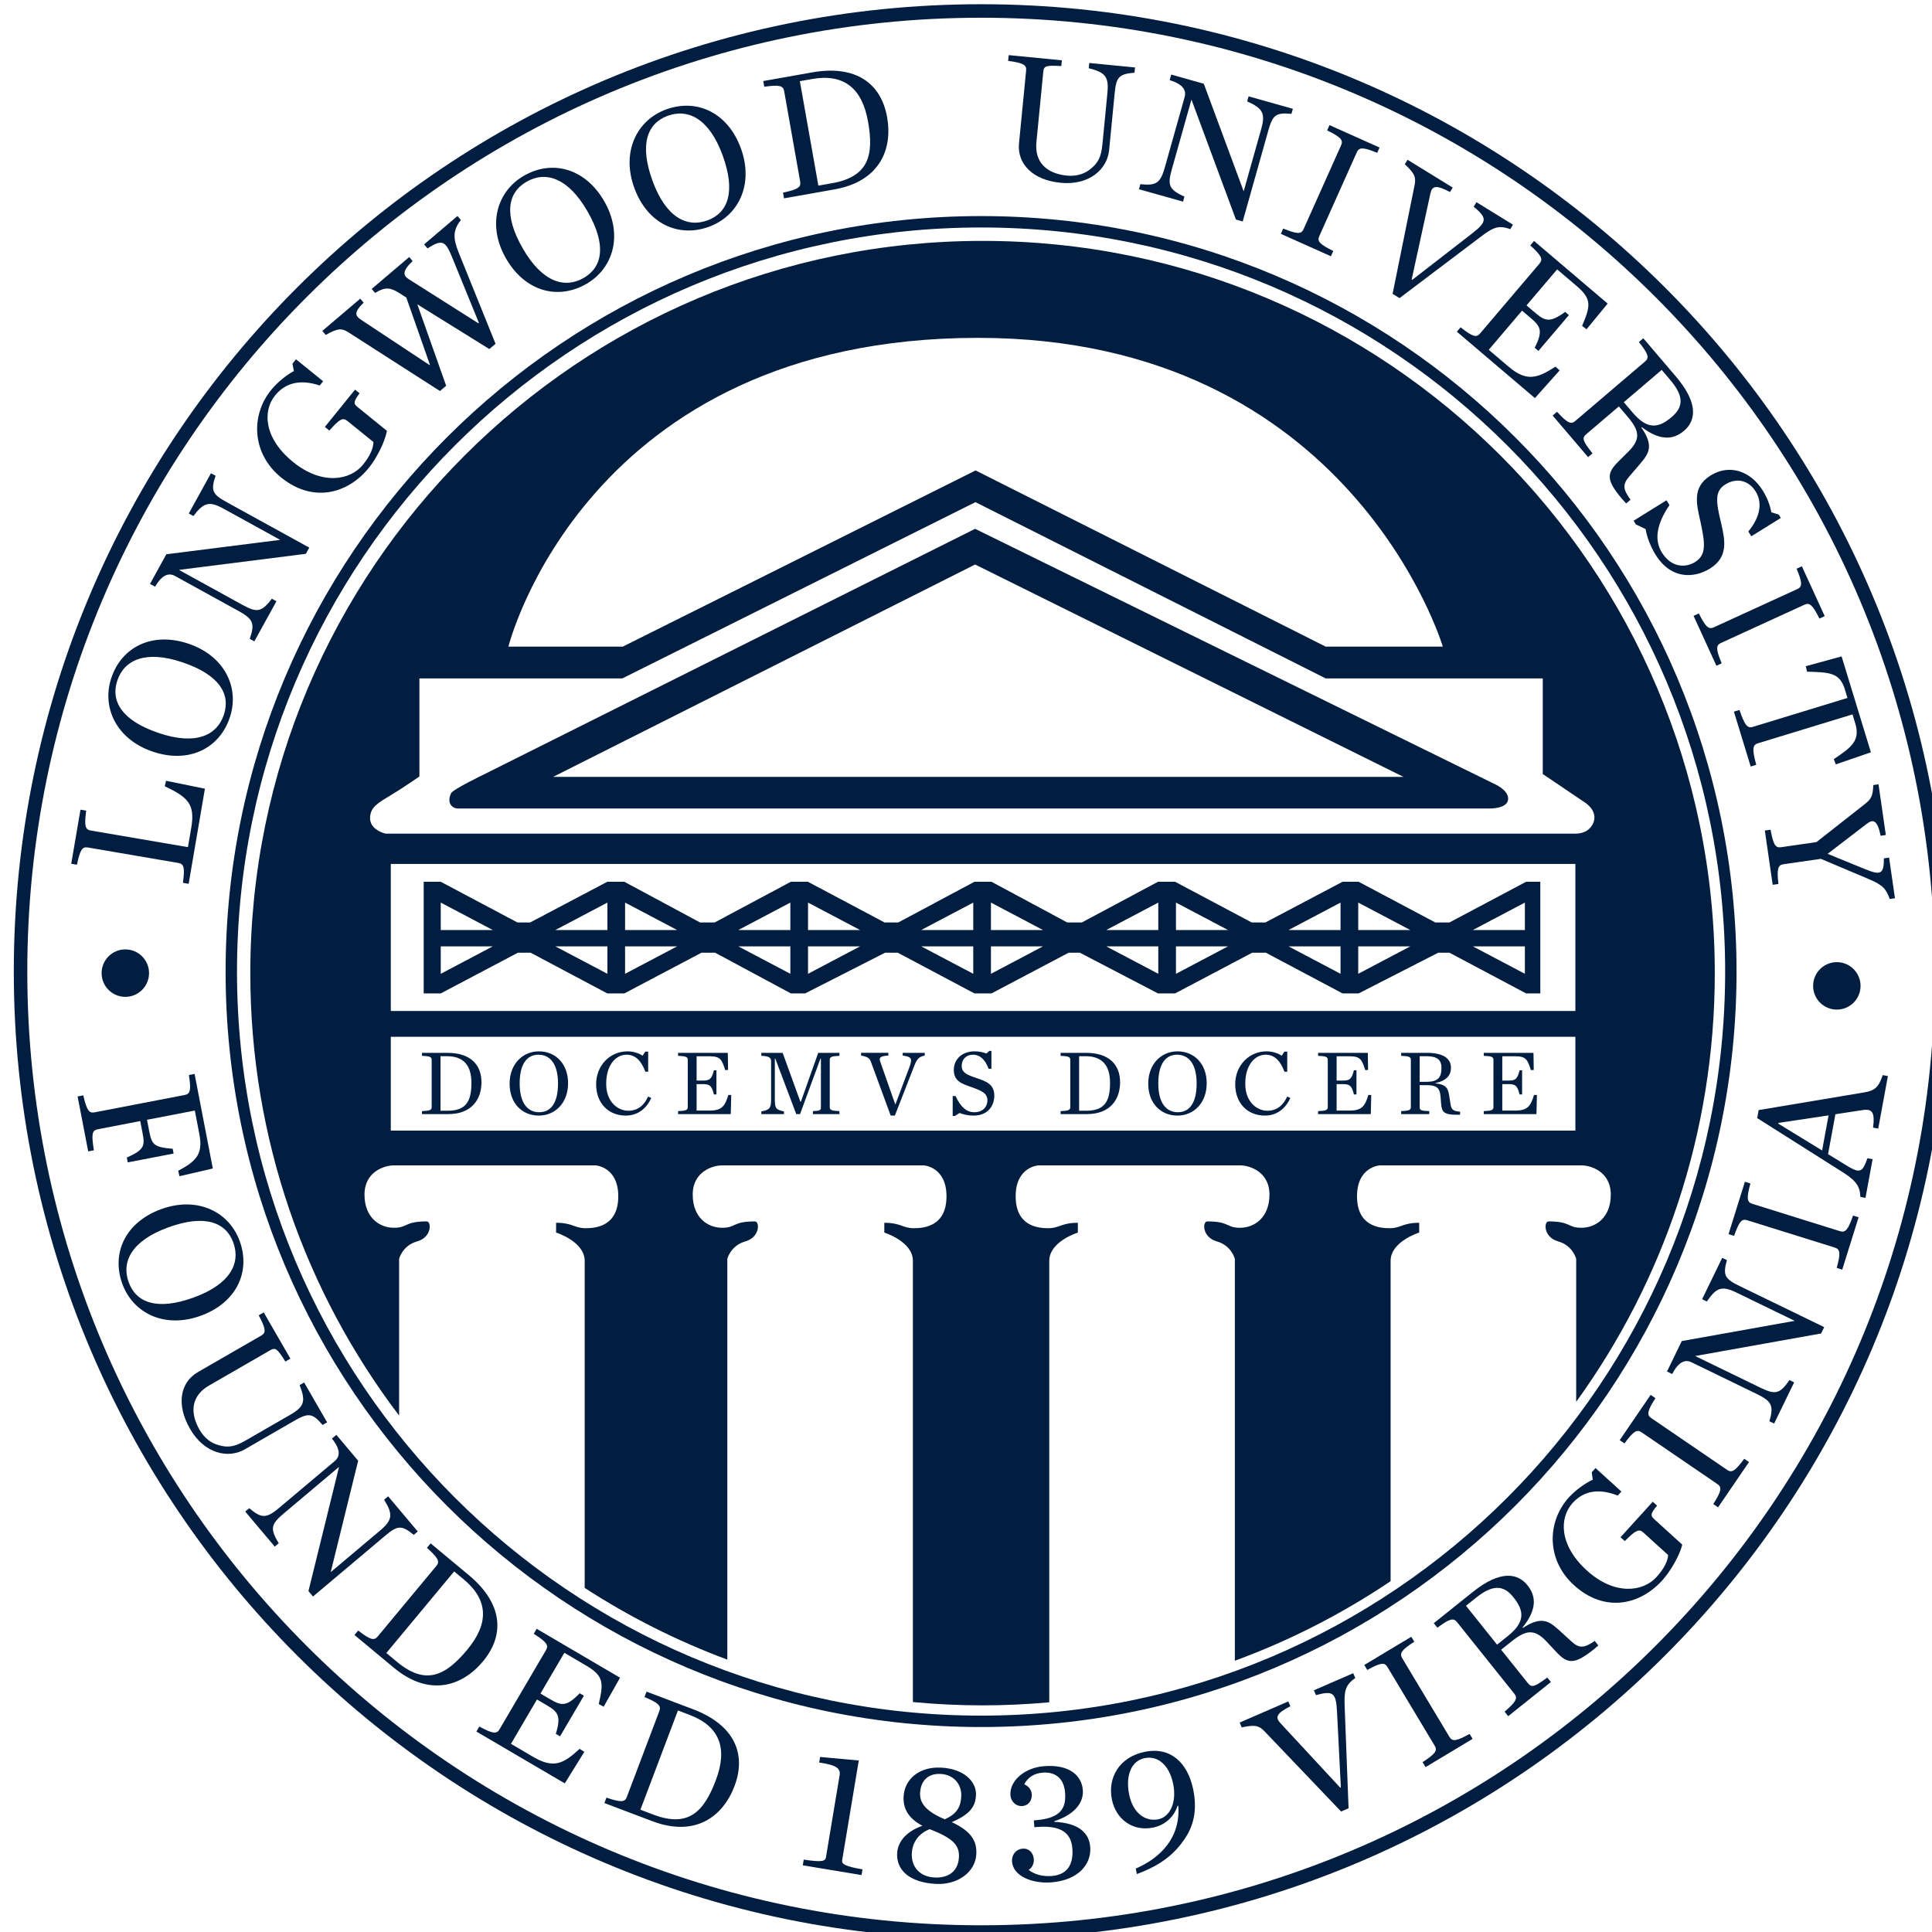 <?xml version="1.0" ?>
<svg xmlns="http://www.w3.org/2000/svg" xmlns:svg="http://www.w3.org/2000/svg" viewBox="0 0 67.321 67.321">
	<defs id="defs1">
		<clipPath clipPathUnits="userSpaceOnUse" id="clipPath23">
			<path d="M 0,0 H 1280 V 800 H 0 Z" transform="translate(-945.252,-535)" id="path23"/>
		</clipPath>
		<clipPath clipPathUnits="userSpaceOnUse" id="clipPath25">
			<path d="M 0,0 H 1280 V 800 H 0 Z" transform="translate(-945.252,-514.107)" id="path25"/>
		</clipPath>
		<clipPath clipPathUnits="userSpaceOnUse" id="clipPath27">
			<path d="M 0,0 H 1280 V 800 H 0 Z" transform="translate(-995.887,-458.101)" id="path27"/>
		</clipPath>
		<clipPath clipPathUnits="userSpaceOnUse" id="clipPath29">
			<path d="M 0,0 H 1280 V 800 H 0 Z" transform="translate(-856.714,-427.395)" id="path29"/>
		</clipPath>
		<clipPath clipPathUnits="userSpaceOnUse" id="clipPath31">
			<path d="M 0,0 H 1280 V 800 H 0 Z" transform="translate(-864.401,-416.175)" id="path31"/>
		</clipPath>
		<clipPath clipPathUnits="userSpaceOnUse" id="clipPath33">
			<path d="M 0,0 H 1280 V 800 H 0 Z" transform="translate(-868.027,-400.109)" id="path33"/>
		</clipPath>
		<clipPath clipPathUnits="userSpaceOnUse" id="clipPath35">
			<path d="M 0,0 H 1280 V 800 H 0 Z" transform="translate(-881.929,-390.726)" id="path35"/>
		</clipPath>
		<clipPath clipPathUnits="userSpaceOnUse" id="clipPath37">
			<path d="M 0,0 H 1280 V 800 H 0 Z" transform="translate(-883.821,-374.617)" id="path37"/>
		</clipPath>
		<clipPath clipPathUnits="userSpaceOnUse" id="clipPath39">
			<path d="M 0,0 H 1280 V 800 H 0 Z" transform="translate(-895.77,-365.147)" id="path39"/>
		</clipPath>
		<clipPath clipPathUnits="userSpaceOnUse" id="clipPath41">
			<path d="M 0,0 H 1280 V 800 H 0 Z" transform="translate(-908.307,-358.136)" id="path41"/>
		</clipPath>
		<clipPath clipPathUnits="userSpaceOnUse" id="clipPath43">
			<path d="M 0,0 H 1280 V 800 H 0 Z" transform="translate(-927.762,-352.027)" id="path43"/>
		</clipPath>
		<clipPath clipPathUnits="userSpaceOnUse" id="clipPath45">
			<path d="M 0,0 H 1280 V 800 H 0 Z" transform="translate(-939.469,-355.361)" id="path45"/>
		</clipPath>
		<clipPath clipPathUnits="userSpaceOnUse" id="clipPath47">
			<path d="M 0,0 H 1280 V 800 H 0 Z" transform="translate(-948.304,-351.822)" id="path47"/>
		</clipPath>
		<clipPath clipPathUnits="userSpaceOnUse" id="clipPath49">
			<path d="M 0,0 H 1280 V 800 H 0 Z" transform="translate(-960.502,-351.143)" id="path49"/>
		</clipPath>
		<clipPath clipPathUnits="userSpaceOnUse" id="clipPath51">
			<path d="M 0,0 H 1280 V 800 H 0 Z" transform="translate(-973.216,-364.664)" id="path51"/>
		</clipPath>
		<clipPath clipPathUnits="userSpaceOnUse" id="clipPath53">
			<path d="M 0,0 H 1280 V 800 H 0 Z" transform="translate(-988.793,-361.636)" id="path53"/>
		</clipPath>
		<clipPath clipPathUnits="userSpaceOnUse" id="clipPath55">
			<path d="M 0,0 H 1280 V 800 H 0 Z" transform="translate(-999.173,-369.433)" id="path55"/>
		</clipPath>
		<clipPath clipPathUnits="userSpaceOnUse" id="clipPath57">
			<path d="M 0,0 H 1280 V 800 H 0 Z" transform="translate(-1003.725,-379.085)" id="path57"/>
		</clipPath>
		<clipPath clipPathUnits="userSpaceOnUse" id="clipPath59">
			<path d="M 0,0 H 1280 V 800 H 0 Z" transform="translate(-1017.461,-387.088)" id="path59"/>
		</clipPath>
		<clipPath clipPathUnits="userSpaceOnUse" id="clipPath61">
			<path d="M 0,0 H 1280 V 800 H 0 Z" transform="translate(-1015.705,-401.694)" id="path61"/>
		</clipPath>
		<clipPath clipPathUnits="userSpaceOnUse" id="clipPath63">
			<path d="M 0,0 H 1280 V 800 H 0 Z" transform="translate(-1029.634,-410.378)" id="path63"/>
		</clipPath>
		<clipPath clipPathUnits="userSpaceOnUse" id="clipPath65">
			<path d="M 0,0 H 1280 V 800 H 0 Z" transform="translate(-1029.504,-425.531)" id="path65"/>
		</clipPath>
		<clipPath clipPathUnits="userSpaceOnUse" id="clipPath67">
			<path d="M 0,0 H 1280 V 800 H 0 Z" transform="translate(-866.541,-448.352)" id="path67"/>
		</clipPath>
		<clipPath clipPathUnits="userSpaceOnUse" id="clipPath69">
			<path d="M 0,0 H 1280 V 800 H 0 Z" transform="translate(-863.562,-461.292)" id="path69"/>
		</clipPath>
		<clipPath clipPathUnits="userSpaceOnUse" id="clipPath71">
			<path d="M 0,0 H 1280 V 800 H 0 Z" transform="translate(-866.176,-479.219)" id="path71"/>
		</clipPath>
		<clipPath clipPathUnits="userSpaceOnUse" id="clipPath73">
			<path d="M 0,0 H 1280 V 800 H 0 Z" transform="translate(-876.224,-488.329)" id="path73"/>
		</clipPath>
		<clipPath clipPathUnits="userSpaceOnUse" id="clipPath75">
			<path d="M 0,0 H 1280 V 800 H 0 Z" transform="translate(-887.81,-506.556)" id="path75"/>
		</clipPath>
		<clipPath clipPathUnits="userSpaceOnUse" id="clipPath77">
			<path d="M 0,0 H 1280 V 800 H 0 Z" transform="translate(-898.403,-509.924)" id="path77"/>
		</clipPath>
		<clipPath clipPathUnits="userSpaceOnUse" id="clipPath79">
			<path d="M 0,0 H 1280 V 800 H 0 Z" transform="translate(-911.054,-516.883)" id="path79"/>
		</clipPath>
		<clipPath clipPathUnits="userSpaceOnUse" id="clipPath81">
			<path d="M 0,0 H 1280 V 800 H 0 Z" transform="translate(-925.718,-516.419)" id="path81"/>
		</clipPath>
		<clipPath clipPathUnits="userSpaceOnUse" id="clipPath83">
			<path d="M 0,0 H 1280 V 800 H 0 Z" transform="translate(-948.993,-521.289)" id="path83"/>
		</clipPath>
		<clipPath clipPathUnits="userSpaceOnUse" id="clipPath85">
			<path d="M 0,0 H 1280 V 800 H 0 Z" transform="translate(-966.009,-525.57)" id="path85"/>
		</clipPath>
		<clipPath clipPathUnits="userSpaceOnUse" id="clipPath87">
			<path d="M 0,0 H 1280 V 800 H 0 Z" transform="translate(-975.048,-512.877)" id="path87"/>
		</clipPath>
		<clipPath clipPathUnits="userSpaceOnUse" id="clipPath89">
			<path d="M 0,0 H 1280 V 800 H 0 Z" transform="translate(-988.001,-517.139)" id="path89"/>
		</clipPath>
		<clipPath clipPathUnits="userSpaceOnUse" id="clipPath91">
			<path d="M 0,0 H 1280 V 800 H 0 Z" transform="translate(-992.542,-503.14)" id="path91"/>
		</clipPath>
		<clipPath clipPathUnits="userSpaceOnUse" id="clipPath93">
			<path d="M 0,0 H 1280 V 800 H 0 Z" transform="translate(-1004.942,-492.603)" id="path93"/>
		</clipPath>
		<clipPath clipPathUnits="userSpaceOnUse" id="clipPath95">
			<path d="M 0,0 H 1280 V 800 H 0 Z" transform="translate(-1012.849,-486.079)" id="path95"/>
		</clipPath>
		<clipPath clipPathUnits="userSpaceOnUse" id="clipPath97">
			<path d="M 0,0 H 1280 V 800 H 0 Z" transform="translate(-1016.036,-474.918)" id="path97"/>
		</clipPath>
		<clipPath clipPathUnits="userSpaceOnUse" id="clipPath99">
			<path d="M 0,0 H 1280 V 800 H 0 Z" transform="translate(-1020.042,-465.403)" id="path99"/>
		</clipPath>
		<clipPath clipPathUnits="userSpaceOnUse" id="clipPath101">
			<path d="M 0,0 H 1280 V 800 H 0 Z" transform="translate(-1032.457,-449.693)" id="path101"/>
		</clipPath>
		<clipPath clipPathUnits="userSpaceOnUse" id="clipPath103">
			<path d="M 0,0 H 1280 V 800 H 0 Z" transform="translate(-863.198,-439.449)" id="path103"/>
		</clipPath>
		<clipPath clipPathUnits="userSpaceOnUse" id="clipPath105">
			<path d="M 0,0 H 1280 V 800 H 0 Z" transform="translate(-1031.985,-438.191)" id="path105"/>
		</clipPath>
		<clipPath clipPathUnits="userSpaceOnUse" id="clipPath107">
			<path d="M 0,0 H 1280 V 800 H 0 Z" transform="translate(-890.115,-425.84)" id="path107"/>
		</clipPath>
		<clipPath clipPathUnits="userSpaceOnUse" id="clipPath109">
			<path d="M 0,0 H 1280 V 800 H 0 Z" transform="translate(-898.757,-428.549)" id="path109"/>
		</clipPath>
		<clipPath clipPathUnits="userSpaceOnUse" id="clipPath111">
			<path d="M 0,0 H 1280 V 800 H 0 Z" transform="translate(-907.289,-428.494)" id="path111"/>
		</clipPath>
		<clipPath clipPathUnits="userSpaceOnUse" id="clipPath113">
			<path d="M 0,0 H 1280 V 800 H 0 Z" transform="translate(-915.37,-425.84)" id="path113"/>
		</clipPath>
		<clipPath clipPathUnits="userSpaceOnUse" id="clipPath115">
			<path d="M 0,0 H 1280 V 800 H 0 Z" transform="translate(-923.581,-425.812)" id="path115"/>
		</clipPath>
		<clipPath clipPathUnits="userSpaceOnUse" id="clipPath117">
			<path d="M 0,0 H 1280 V 800 H 0 Z" transform="translate(-934.4,-430.67)" id="path117"/>
		</clipPath>
		<clipPath clipPathUnits="userSpaceOnUse" id="clipPath119">
			<path d="M 0,0 H 1280 V 800 H 0 Z" transform="translate(-942.452,-427.327)" id="path119"/>
		</clipPath>
		<clipPath clipPathUnits="userSpaceOnUse" id="clipPath121">
			<path d="M 0,0 H 1280 V 800 H 0 Z" transform="translate(-953.094,-425.84)" id="path121"/>
		</clipPath>
		<clipPath clipPathUnits="userSpaceOnUse" id="clipPath123">
			<path d="M 0,0 H 1280 V 800 H 0 Z" transform="translate(-961.736,-428.549)" id="path123"/>
		</clipPath>
		<clipPath clipPathUnits="userSpaceOnUse" id="clipPath125">
			<path d="M 0,0 H 1280 V 800 H 0 Z" transform="translate(-970.314,-428.494)" id="path125"/>
		</clipPath>
		<clipPath clipPathUnits="userSpaceOnUse" id="clipPath127">
			<path d="M 0,0 H 1280 V 800 H 0 Z" transform="translate(-978.488,-425.84)" id="path127"/>
		</clipPath>
		<clipPath clipPathUnits="userSpaceOnUse" id="clipPath129">
			<path d="M 0,0 H 1280 V 800 H 0 Z" transform="translate(-988.507,-426.234)" id="path129"/>
		</clipPath>
		<clipPath clipPathUnits="userSpaceOnUse" id="clipPath131">
			<path d="M 0,0 H 1280 V 800 H 0 Z" transform="translate(-994.826,-425.84)" id="path131"/>
		</clipPath>
		<clipPath clipPathUnits="userSpaceOnUse" id="clipPath133">
			<path d="M 0,0 H 1280 V 800 H 0 Z" transform="translate(-1017.609,-439.449)" id="path133"/>
		</clipPath>
	</defs>
	<g id="layer1" transform="translate(-67.733,-53.71)">
		<g id="g4" transform="matrix(0.265,0,0,0.265,-232.07,-39.776)">
			<path id="path22" d="m 0,0 c -52.696,0 -95.415,-42.719 -95.415,-95.415 0,-52.696 42.719,-95.415 95.415,-95.415 52.696,0 95.415,42.719 95.415,95.415 C 95.415,-42.719 52.696,0 0,0 m 0,-189.499 c -51.961,0 -94.084,42.123 -94.084,94.084 0,51.961 42.123,94.083 94.084,94.083 51.961,0 94.083,-42.122 94.083,-94.083 0,-51.961 -42.122,-94.084 -94.083,-94.084" style="fill:#011e41;fill-opacity:1;fill-rule:nonzero;stroke:none" transform="matrix(1.333,0,0,-1.333,1260.335,353.333)" clip-path="url(#clipPath23)"/>
			<path id="path24" d="m 0,0 c -41.158,0 -74.522,-33.365 -74.522,-74.522 0,-41.158 33.364,-74.523 74.522,-74.523 41.158,0 74.522,33.365 74.522,74.523 C 74.522,-33.365 41.158,0 0,0 m 0,-147.92 c -40.537,0 -73.398,32.861 -73.398,73.398 0,40.536 32.861,73.397 73.398,73.397 40.537,0 73.398,-32.861 73.398,-73.397 0,-40.537 -32.861,-73.398 -73.398,-73.398" style="fill:#011e41;fill-opacity:1;fill-rule:nonzero;stroke:none" transform="matrix(1.333,0,0,-1.333,1260.335,381.19)" clip-path="url(#clipPath25)"/>
			<path id="path26" d="M 0,0 -51.236,25.17 -99.785,0.896 c 0,0 -2.937,-1.421 -3.136,-1.792 -0.536,-1.129 0.284,-1.528 0.627,-1.522 H -0.483 c 0,0 1.827,-0.045 1.827,0.966 C 1.344,-0.568 0,0 0,0 M -92.861,0.703 -51.236,21.65 -8.985,0.703 Z" style="fill:#011e41;fill-opacity:1;fill-rule:nonzero;stroke:none" transform="matrix(1.333,0,0,-1.333,1327.849,455.865)" clip-path="url(#clipPath27)"/>
			<path id="path28" d="m 0,0 c 0.336,-1.463 0.562,-1.783 1.106,-1.678 l 8.908,1.716 c 0.544,0.105 0.634,0.486 0.403,1.969 l 0.561,0.108 1.798,-9.329 -3.291,-0.762 -0.123,0.541 c 1.867,0.978 2.457,1.691 2.079,3.656 L 11.001,-1.5 6.284,-2.409 6.507,-3.566 c 0.25,-1.298 0.483,-1.562 2.31,-1.701 L 8.909,-5.741 4.384,-6.612 4.293,-6.139 c 1.739,0.79 1.798,1.147 1.548,2.445 L 5.618,-2.537 1.427,-3.345 C 0.848,-3.456 0.796,-3.848 1.044,-5.419 l -0.561,-0.108 -1.044,5.419 z" style="fill:#011e41;fill-opacity:1;fill-rule:nonzero;stroke:none" transform="matrix(1.333,0,0,-1.333,1142.285,496.807)" clip-path="url(#clipPath29)"/>
			<path id="path30" d="M 0,0 C 3.542,1.287 6.679,-0.233 7.74,-3.154 8.832,-6.159 7.44,-9.23 3.898,-10.517 0.339,-11.81 -2.781,-10.283 -3.842,-7.363 -4.934,-4.358 -3.558,-1.293 0,0 m 3.206,-8.716 c 3.592,1.305 4.643,3.379 3.905,5.41 -0.738,2.031 -2.827,2.811 -6.419,1.506 -3.608,-1.312 -4.643,-3.379 -3.905,-5.41 0.738,-2.031 2.81,-2.818 6.419,-1.506" style="fill:#011e41;fill-opacity:1;fill-rule:nonzero;stroke:none" transform="matrix(1.333,0,0,-1.333,1152.535,511.767)" clip-path="url(#clipPath31)"/>
			<path id="path32" d="M 0,0 6.25,3.604 C 6.729,3.881 6.69,4.271 5.987,5.597 L 6.482,5.883 9.114,1.319 8.619,1.033 C 7.779,2.383 7.608,2.429 7.097,2.135 L 1.095,-1.327 c -1.81,-1.044 -1.894,-2.721 -0.939,-4.376 0.482,-0.836 1.15,-1.316 1.906,-1.519 0.878,-0.236 1.492,-0.191 2.652,0.478 l 4.362,2.516 c 1.408,0.812 1.577,1.342 0.946,2.937 l 0.448,0.259 2.266,-3.93 -0.448,-0.259 c -1.042,1.235 -1.447,1.186 -2.855,0.375 L 4.607,-7.63 C 2.983,-8.567 0.633,-8.067 -0.786,-5.607 -2.151,-3.24 -1.794,-1.035 0,0" style="fill:#011e41;fill-opacity:1;fill-rule:nonzero;stroke:none" transform="matrix(1.333,0,0,-1.333,1157.369,533.188)" clip-path="url(#clipPath33)"/>
			<path id="path34" d="M 0,0 -0.012,0.014 -5.421,-4.541 C -6.677,-5.6 -6.854,-6.028 -5.94,-7.5 l -0.397,-0.334 -2.91,3.456 0.396,0.333 c 1.229,-1.043 1.713,-1.008 2.97,0.05 l 5.464,4.601 c 0.505,0.426 0.625,1.087 -0.279,2.217 l 0.437,0.368 2.151,-2.555 -2.701,-10.959 0.012,-0.014 4.835,4.072 c 1.243,1.047 1.316,1.599 0.414,3.057 L 4.849,-2.874 7.77,-6.344 7.374,-6.677 C 6.132,-5.646 5.741,-5.764 4.498,-6.811 l -7.062,-5.947 -0.448,0.533 z" style="fill:#011e41;fill-opacity:1;fill-rule:nonzero;stroke:none" transform="matrix(1.333,0,0,-1.333,1175.905,545.699)" clip-path="url(#clipPath35)"/>
			<path id="path36" d="m 0,0 c 1.188,-0.918 1.565,-1.023 1.919,-0.597 l 5.8,6.977 C 8.073,6.806 7.901,7.157 6.782,8.158 L 7.147,8.597 10.91,5.469 c 3.379,-2.809 3.563,-5.912 1.405,-8.507 -2.078,-2.5 -5.333,-3.51 -8.794,-0.633 l -3.886,3.232 z m 3.836,-3.096 c 2.843,-2.364 4.804,-1.346 6.927,1.208 2.17,2.61 2.071,4.921 -0.36,6.942 L 9.469,5.831 2.779,-2.217 Z" style="fill:#011e41;fill-opacity:1;fill-rule:nonzero;stroke:none" transform="matrix(1.333,0,0,-1.333,1178.428,567.178)" clip-path="url(#clipPath37)"/>
			<path id="path38" d="M 0,0 C 1.321,-0.713 1.71,-0.755 1.99,-0.277 L 6.58,7.547 C 6.86,8.025 6.634,8.344 5.367,9.15 L 5.656,9.642 13.881,4.818 12.265,1.956 11.779,2.221 c 0.472,2.041 0.52,2.759 -1.205,3.771 L 8.387,7.275 6.029,3.254 6.937,2.721 C 8.077,2.053 8.572,1.907 9.897,3.284 L 10.313,3.04 7.963,-0.965 7.548,-0.721 C 8.102,1.106 7.734,1.467 6.594,2.136 L 5.685,2.669 3.12,-1.706 5.307,-2.989 c 2.033,-1.192 2.996,-0.68 4.583,0.79 l 0.468,-0.295 -1.929,-3.113 -8.718,5.114 z" style="fill:#011e41;fill-opacity:1;fill-rule:nonzero;stroke:none" transform="matrix(1.333,0,0,-1.333,1194.36,579.804)" clip-path="url(#clipPath39)"/>
			<path id="path40" d="M 0,0 C 1.422,-0.481 1.813,-0.457 2.009,0.061 L 5.218,8.547 C 5.414,9.064 5.137,9.341 3.753,9.922 l 0.202,0.534 4.577,-1.731 c 4.109,-1.554 5.294,-4.427 4.1,-7.584 -1.15,-3.04 -3.898,-5.056 -8.107,-3.463 l -4.727,1.787 z m 4.635,-1.677 c 3.458,-1.308 4.98,0.293 6.155,3.4 1.201,3.174 0.354,5.327 -2.603,6.445 L 7.052,8.598 3.349,-1.191 Z" style="fill:#011e41;fill-opacity:1;fill-rule:nonzero;stroke:none" transform="matrix(1.333,0,0,-1.333,1211.076,589.152)" clip-path="url(#clipPath41)"/>
			<path id="path42" d="M 0,0 C 1.588,-0.246 2.12,-0.208 2.187,0.197 L 3.534,8.282 C 3.649,8.969 3.308,9.315 1.523,9.576 L 1.614,10.123 5.431,9.776 3.79,-0.07 C 3.723,-0.475 4.195,-0.681 5.795,-0.966 l -0.094,-0.563 -5.795,0.965 z" style="fill:#011e41;fill-opacity:1;fill-rule:nonzero;stroke:none" transform="matrix(1.333,0,0,-1.333,1237.016,597.298)" clip-path="url(#clipPath43)"/>
			<path id="path44" d="M 0,0 C -1.394,0.731 -1.917,1.705 -1.86,2.864 -1.774,4.577 -0.352,5.847 1.842,5.737 4.036,5.627 5.352,4.399 5.282,3.008 5.218,1.724 4.488,1.063 2.897,0.356 4.871,-0.565 5.377,-1.538 5.314,-2.805 5.224,-4.588 3.445,-5.84 1.358,-5.736 -1.317,-5.603 -2.577,-4.341 -2.496,-2.718 -2.436,-1.523 -1.529,-0.532 0,0 m 0.698,-0.339 c -1.003,-0.397 -1.688,-1.221 -1.746,-2.38 -0.066,-1.32 0.779,-2.31 2.241,-2.383 1.392,-0.07 2.339,0.634 2.407,2.007 0.06,1.195 -0.621,1.873 -2.813,2.734 -0.036,0.002 -0.053,0.02 -0.089,0.022 m 1.498,0.98 C 3.457,1.186 3.78,1.939 3.829,2.902 3.886,4.061 3.113,5.048 1.793,5.114 0.634,5.172 -0.167,4.532 -0.232,3.23 -0.284,2.196 0.427,1.391 2.196,0.641" style="fill:#011e41;fill-opacity:1;fill-rule:nonzero;stroke:none" transform="matrix(1.333,0,0,-1.333,1252.625,592.852)" clip-path="url(#clipPath45)"/>
			<path id="path46" d="M 0,0 C -0.051,0.641 0.351,1.228 1.045,1.282 1.722,1.336 2.103,0.81 2.147,0.259 2.19,-0.293 1.895,-0.639 1.641,-0.82 2.211,-1.241 2.965,-1.486 3.926,-1.411 5.493,-1.287 6.071,-0.221 5.952,1.293 5.839,2.734 4.963,3.615 2.489,3.42 L 2.204,3.397 2.151,4.074 2.347,4.09 C 4.821,4.284 5.351,5.293 5.232,6.806 5.117,8.266 4.227,8.877 3.016,8.781 2.126,8.711 1.534,8.27 1.208,7.636 1.488,7.497 1.903,7.225 1.946,6.673 1.99,6.121 1.695,5.543 1.019,5.489 0.378,5.439 -0.109,5.938 -0.157,6.543 -0.266,7.932 1.169,9.263 3.163,9.42 5.638,9.615 6.871,8.511 6.984,7.07 7.074,5.93 6.328,4.707 4.164,3.982 L 4.169,3.928 C 6.505,3.826 7.6,2.891 7.713,1.449 7.848,-0.26 6.521,-1.833 3.886,-2.041 2.017,-2.188 0.114,-1.442 0,0" style="fill:#011e41;fill-opacity:1;fill-rule:nonzero;stroke:none" transform="matrix(1.333,0,0,-1.333,1264.406,597.571)" clip-path="url(#clipPath47)"/>
			<path id="path48" d="M 0,0 C 1.627,0.686 4.467,2.463 4.202,6.184 L 4.128,6.187 C 3.739,4.993 2.795,4.267 1.729,4.045 -0.264,3.63 -1.937,4.832 -2.345,6.79 -2.783,8.887 -1.686,10.977 0.867,11.509 3.489,12.055 5.135,10.373 5.663,7.838 6.06,5.933 5.782,4.379 4.91,3.048 3.872,1.464 2.55,0.367 0.113,-0.542 Z M 3.69,8.376 C 3.315,10.177 2.197,11.166 0.886,10.892 -0.478,10.608 -1.026,9.126 -0.637,7.255 -0.268,5.489 0.94,4.592 2.234,4.862 3.405,5.106 4.069,6.558 3.69,8.376" style="fill:#011e41;fill-opacity:1;fill-rule:nonzero;stroke:none" transform="matrix(1.333,0,0,-1.333,1280.669,598.476)" clip-path="url(#clipPath49)"/>
			<path id="path50" d="M 0,0 C -0.568,0.59 -0.939,0.682 -2.258,0.401 L -2.464,0.876 2.334,2.962 2.541,2.487 C 1.151,1.786 1.034,1.384 1.548,0.829 L 7.453,-5.542 7.518,-5.513 7.137,1.993 C 7.038,3.878 6.702,4.023 5.063,3.584 L 4.856,4.058 8.737,5.746 8.944,5.271 C 7.93,4.558 7.828,3.987 7.899,2.344 l 0.38,-9.921 -0.737,-0.321 z" style="fill:#011e41;fill-opacity:1;fill-rule:nonzero;stroke:none" transform="matrix(1.333,0,0,-1.333,1297.621,580.448)" clip-path="url(#clipPath51)"/>
			<path id="path52" d="M 0,0 C 1.258,0.818 1.482,1.14 1.197,1.614 L -3.472,9.392 C -3.757,9.866 -4.146,9.82 -5.459,9.094 l -0.294,0.49 4.638,2.785 0.295,-0.49 c -1.259,-0.818 -1.482,-1.14 -1.198,-1.614 L 2.651,2.487 C 2.936,2.013 3.325,2.059 4.639,2.785 L 4.933,2.295 0.294,-0.49 Z" style="fill:#011e41;fill-opacity:1;fill-rule:nonzero;stroke:none" transform="matrix(1.333,0,0,-1.333,1318.391,584.485)" clip-path="url(#clipPath53)"/>
			<path id="path54" d="M 0,0 C 0.368,-0.46 0.642,-0.402 1.916,0.55 L 2.273,0.103 -1.938,-3.266 -2.295,-2.82 c 1.138,0.979 1.316,1.328 0.97,1.76 l -5.667,7.084 c -0.346,0.432 -0.725,0.334 -1.93,-0.561 l -0.357,0.446 3.848,3.079 c 2.789,2.231 4.471,1.816 5.397,0.659 C 0.858,8.531 0.878,7.221 -0.522,5.483 L -0.489,5.441 C 1.333,6.624 2.066,6.136 3.048,5.252 L 4.317,4.094 C 5.09,3.386 5.58,3.459 6.598,4.159 L 6.955,3.713 C 6.858,3.634 6.604,3.408 6.506,3.33 4.54,1.757 3.896,1.905 2.783,3.096 L 1.84,4.103 C 0.636,5.38 -0.193,5.243 -1.629,4.094 L -2.633,3.291 Z m -1.961,4.652 c 1.757,1.405 1.576,2.518 0.538,3.815 -0.97,1.213 -2.03,1.28 -3.704,-0.059 L -6.102,7.627 -3.035,3.793 Z" style="fill:#011e41;fill-opacity:1;fill-rule:nonzero;stroke:none" transform="matrix(1.333,0,0,-1.333,1332.23,574.09)" clip-path="url(#clipPath55)"/>
			<path id="path56" d="m 0,0 c -2.723,2.473 -2.702,6.241 -0.494,8.674 0.733,0.806 1.75,1.474 2.344,1.731 L 1.751,11.146 2.124,11.556 4.675,9.239 4.315,8.842 C 2.433,9.586 0.955,9.312 -0.138,8.109 -1.458,6.655 -1.493,3.961 1.27,1.452 4.02,-1.045 6.82,-0.645 8.128,0.796 8.86,1.602 9.242,2.341 9.287,2.975 L 6.828,5.208 C 6.419,5.581 6.06,5.424 5.012,4.35 L 4.589,4.734 7.77,8.237 8.193,7.853 C 7.5,7.011 7.533,6.86 7.969,6.464 l 2.71,-2.461 C 10.405,2.878 9.48,1.329 8.7,0.47 6.479,-1.976 3.001,-2.725 0,0" style="fill:#011e41;fill-opacity:1;fill-rule:nonzero;stroke:none" transform="matrix(1.333,0,0,-1.333,1338.3,561.22)" clip-path="url(#clipPath57)"/>
			<path id="path58" d="m 0,0 c 0.801,1.269 0.87,1.654 0.413,1.967 l -7.491,5.115 c -0.457,0.313 -0.791,0.108 -1.681,-1.1 l -0.472,0.322 3.051,4.468 0.472,-0.322 C -6.509,9.181 -6.578,8.795 -6.121,8.483 L 1.37,3.368 C 1.827,3.055 2.161,3.259 3.051,4.468 L 3.523,4.146 0.472,-0.322 Z" style="fill:#011e41;fill-opacity:1;fill-rule:nonzero;stroke:none" transform="matrix(1.333,0,0,-1.333,1356.614,550.549)" clip-path="url(#clipPath59)"/>
			<path id="path60" d="m 0,0 -0.008,-0.016 6.36,-3.089 C 7.83,-3.823 8.293,-3.81 9.267,-2.377 L 9.733,-2.603 7.759,-6.667 7.293,-6.441 c 0.453,1.547 0.225,1.976 -1.253,2.693 l -6.424,3.121 c -0.594,0.288 -1.247,0.129 -1.912,-1.156 L -2.81,-1.534 -1.351,1.47 9.759,3.458 9.766,3.474 4.081,6.236 C 2.619,6.946 2.086,6.788 1.12,5.371 L 0.654,5.598 2.636,9.677 3.101,9.451 C 2.664,7.897 2.931,7.588 4.393,6.878 L 12.697,2.845 12.392,2.219 Z" style="fill:#011e41;fill-opacity:1;fill-rule:nonzero;stroke:none" transform="matrix(1.333,0,0,-1.333,1354.273,531.075)" clip-path="url(#clipPath61)"/>
			<path id="path62" d="M 0,0 C 0.396,1.448 0.349,1.837 -0.18,2.002 L -8.839,4.705 C -9.367,4.87 -9.627,4.577 -10.125,3.161 l -0.546,0.17 1.613,5.165 0.545,-0.17 C -8.909,6.878 -8.862,6.489 -8.333,6.324 L 0.326,3.621 C 0.854,3.456 1.114,3.749 1.612,5.165 L 2.158,4.995 0.545,-0.17 Z" style="fill:#011e41;fill-opacity:1;fill-rule:nonzero;stroke:none" transform="matrix(1.333,0,0,-1.333,1372.845,519.496)" clip-path="url(#clipPath63)"/>
			<path id="path64" d="M 0,0 -0.724,-3.934 0.875,-4.918 C 2.406,-5.872 2.633,-5.823 3.16,-4.34 L 3.669,-4.434 2.968,-8.245 2.459,-8.151 c -0.026,1.239 -0.64,1.752 -2.041,2.626 L -7.714,-0.379 -7.569,0.412 2.867,2.16 C 3.803,2.315 4.254,2.595 4.669,3.862 L 5.178,3.768 4.225,-1.413 3.716,-1.319 C 3.909,0.225 3.627,0.568 2.635,0.405 Z m -0.674,-0.112 -4.949,-0.742 -0.013,-0.071 4.325,-2.647 z" style="fill:#011e41;fill-opacity:1;fill-rule:nonzero;stroke:none" transform="matrix(1.333,0,0,-1.333,1372.672,499.292)" clip-path="url(#clipPath65)"/>
			<path id="path66" d="m 0,0 c 0.2,1.488 0.102,1.867 -0.444,1.96 l -8.942,1.529 c -0.546,0.093 -0.764,-0.232 -1.07,-1.702 l -0.563,0.097 0.911,5.333 0.564,-0.096 C -9.744,5.633 -9.646,5.254 -9.1,5.161 L 0.493,3.521 0.821,5.44 C 1.218,7.763 0.484,8.45 -1.795,9.528 l 0.128,0.54 3.834,-0.782 -1.604,-9.382 z" style="fill:#011e41;fill-opacity:1;fill-rule:nonzero;stroke:none" transform="matrix(1.333,0,0,-1.333,1155.388,468.864)" clip-path="url(#clipPath67)"/>
			<path id="path68" d="m 0,0 c -3.57,1.207 -5.07,4.353 -4.075,7.296 1.024,3.029 4.029,4.558 7.598,3.351 C 7.11,9.435 8.593,6.294 7.598,3.351 6.575,0.323 3.587,-1.212 0,0 M 2.94,8.809 C -0.681,10.032 -2.797,9.07 -3.489,7.023 -4.181,4.976 -3.037,3.062 0.584,1.839 4.221,0.609 6.32,1.577 7.012,3.624 7.704,5.671 6.577,7.579 2.94,8.809" style="fill:#011e41;fill-opacity:1;fill-rule:nonzero;stroke:none" transform="matrix(1.333,0,0,-1.333,1151.415,451.611)" clip-path="url(#clipPath69)"/>
			<path id="path70" d="M 0,0 -0.009,-0.016 6.185,-3.427 C 7.624,-4.22 8.087,-4.23 9.133,-2.849 l 0.454,-0.25 -2.18,-3.957 -0.453,0.25 c 0.532,1.521 0.326,1.961 -1.113,2.753 l -6.257,3.446 c -0.579,0.319 -1.239,0.193 -1.968,-1.056 l -0.5,0.275 1.611,2.925 11.197,1.416 0.008,0.016 -5.537,3.05 C 2.972,6.803 2.431,6.672 1.394,5.307 L 0.94,5.557 3.128,9.53 3.582,9.28 C 3.066,7.75 3.317,7.428 4.74,6.644 L 12.826,2.191 12.49,1.581 Z" style="fill:#011e41;fill-opacity:1;fill-rule:nonzero;stroke:none" transform="matrix(1.333,0,0,-1.333,1154.902,427.707)" clip-path="url(#clipPath71)"/>
			<path id="path72" d="m 0,0 c -2.86,2.315 -3.052,6.079 -0.985,8.633 0.686,0.847 1.664,1.572 2.243,1.862 L 1.117,11.229 1.465,11.659 4.144,9.49 3.807,9.074 C 1.886,9.71 0.425,9.353 -0.597,8.09 -1.833,6.563 -1.715,3.871 1.186,1.522 4.073,-0.816 6.846,-0.257 8.071,1.256 8.757,2.102 9.096,2.862 9.105,3.498 L 6.523,5.588 C 6.093,5.937 5.743,5.76 4.758,4.628 L 4.313,4.987 7.292,8.666 7.736,8.306 C 7.092,7.426 7.133,7.278 7.591,6.907 L 10.437,4.603 C 10.226,3.463 9.391,1.864 8.661,0.962 6.582,-1.606 3.151,-2.551 0,0" style="fill:#011e41;fill-opacity:1;fill-rule:nonzero;stroke:none" transform="matrix(1.333,0,0,-1.333,1168.298,415.562)" clip-path="url(#clipPath73)"/>
			<path id="path74" d="M 0,0 C -0.833,0.511 -1.334,0.577 -2.32,-0.027 L -2.656,0.367 1.045,3.513 1.38,3.118 C 0.322,2.102 0.441,1.687 1.007,1.325 L 7.863,-3.019 7.917,-2.972 5.296,3.447 C 4.6,5.176 4.29,5.264 2.849,4.368 L 2.514,4.762 5.807,7.561 6.142,7.166 C 5.379,6.189 5.331,5.446 5.91,3.993 L 9.561,-5.044 8.948,-5.564 1.845,-1.15 4.69,-9.184 4.078,-9.705 -4.941,-3.919 c -0.711,0.45 -1.07,0.403 -2.25,-0.249 l -0.335,0.395 3.741,3.18 0.335,-0.394 c -0.989,-0.959 -0.84,-1.3 -0.251,-1.69 l 6.746,-4.461 0.04,0.035 -2.326,6.623 z" style="fill:#011e41;fill-opacity:1;fill-rule:nonzero;stroke:none" transform="matrix(1.333,0,0,-1.333,1183.747,391.259)" clip-path="url(#clipPath75)"/>
			<path id="path76" d="M 0,0 C -1.879,3.266 -0.924,6.618 1.769,8.167 4.54,9.762 7.805,8.921 9.684,5.655 11.572,2.374 10.608,-0.962 7.915,-2.512 5.144,-4.106 1.888,-3.281 0,0 M 8.03,4.662 C 6.124,7.975 3.901,8.652 2.028,7.575 0.155,6.497 -0.252,4.305 1.654,0.993 3.569,-2.335 5.783,-2.997 7.656,-1.919 9.529,-0.842 9.945,1.335 8.03,4.662" style="fill:#011e41;fill-opacity:1;fill-rule:nonzero;stroke:none" transform="matrix(1.333,0,0,-1.333,1197.87,386.769)" clip-path="url(#clipPath77)"/>
			<path id="path78" d="M 0,0 C -1.293,3.539 0.222,6.678 3.141,7.744 6.143,8.841 9.217,7.454 10.509,3.915 11.808,0.359 10.287,-2.763 7.368,-3.829 4.366,-4.926 1.299,-3.556 0,0 M 8.71,3.22 C 7.399,6.809 5.324,7.857 3.294,7.116 1.265,6.375 0.488,4.285 1.799,0.695 3.117,-2.911 5.185,-3.942 7.215,-3.201 9.245,-2.46 10.027,-0.387 8.71,3.22" style="fill:#011e41;fill-opacity:1;fill-rule:nonzero;stroke:none" transform="matrix(1.333,0,0,-1.333,1214.739,377.489)" clip-path="url(#clipPath79)"/>
			<path id="path80" d="m 0,0 c 1.468,0.314 1.791,0.535 1.695,1.08 l -1.582,8.932 c -0.097,0.545 -0.476,0.641 -1.963,0.433 l -0.099,0.562 4.817,0.853 C 7.194,12.627 9.682,10.764 10.27,7.441 10.837,4.241 9.507,1.103 5.076,0.319 L 0.1,-0.563 Z M 4.841,0.93 C 8.48,1.575 8.969,3.728 8.39,6.999 7.798,10.34 5.97,11.757 2.857,11.206 L 1.662,10.994 3.487,0.69 Z" style="fill:#011e41;fill-opacity:1;fill-rule:nonzero;stroke:none" transform="matrix(1.333,0,0,-1.333,1234.291,378.107)" clip-path="url(#clipPath81)"/>
			<path id="path82" d="M 0,0 0.702,7.181 C 0.755,7.732 0.416,7.926 -1.072,8.126 L -1.017,8.694 4.227,8.182 4.171,7.613 C 2.584,7.715 2.447,7.602 2.39,7.016 L 1.717,0.119 C 1.513,-1.96 2.829,-3.004 4.731,-3.19 c 0.959,-0.093 1.739,0.172 2.344,0.669 0.702,0.577 1.023,1.102 1.153,2.435 L 8.717,4.926 C 8.875,6.544 8.542,6.989 6.878,7.403 l 0.05,0.515 4.515,-0.441 -0.05,-0.515 C 9.783,6.832 9.586,6.474 9.428,4.857 L 8.887,-0.689 C 8.704,-2.555 6.931,-4.176 4.105,-3.9 1.386,-3.634 -0.201,-2.062 0,0" style="fill:#011e41;fill-opacity:1;fill-rule:nonzero;stroke:none" transform="matrix(1.333,0,0,-1.333,1265.324,371.615)" clip-path="url(#clipPath83)"/>
			<path id="path84" d="m 0,0 -0.017,0.005 -1.916,-6.807 c -0.445,-1.582 -0.351,-2.035 1.232,-2.741 l -0.14,-0.498 -4.349,1.224 0.14,0.499 c 1.602,-0.173 1.984,0.128 2.429,1.709 l 1.935,6.876 c 0.18,0.636 -0.093,1.251 -1.475,1.677 L -2.007,2.494 1.208,1.589 5.13,-8.995 5.147,-9 6.86,-2.914 c 0.441,1.564 0.191,2.061 -1.375,2.761 L 5.626,0.346 9.992,-0.883 9.852,-1.382 C 8.245,-1.226 7.988,-1.543 7.548,-3.108 l -2.502,-8.887 -0.67,0.189 z" style="fill:#011e41;fill-opacity:1;fill-rule:nonzero;stroke:none" transform="matrix(1.333,0,0,-1.333,1288.012,365.907)" clip-path="url(#clipPath85)"/>
			<path id="path86" d="m 0,0 c 1.391,-0.564 1.783,-0.563 2.009,-0.058 l 3.705,8.28 C 5.941,8.727 5.68,9.02 4.333,9.682 L 4.567,10.203 9.505,7.993 9.271,7.471 C 7.881,8.035 7.489,8.034 7.263,7.529 L 3.557,-0.751 C 3.331,-1.256 3.591,-1.549 4.938,-2.21 l -0.233,-0.522 -4.938,2.21 z" style="fill:#011e41;fill-opacity:1;fill-rule:nonzero;stroke:none" transform="matrix(1.333,0,0,-1.333,1300.063,382.831)" clip-path="url(#clipPath87)"/>
			<path id="path88" d="M 0,0 C 0.159,0.804 0.022,1.16 -0.962,2.081 L -0.691,2.522 3.764,-0.221 3.493,-0.662 C 2.123,0.077 1.727,-0.057 1.565,-0.796 l -1.849,-8.486 0.061,-0.038 5.939,4.606 c 1.489,1.158 1.416,1.518 0.118,2.61 L 6.106,-1.663 9.709,-3.881 9.438,-4.322 C 8.273,-3.899 7.746,-4.141 6.44,-5.139 l -7.921,-5.985 -0.685,0.421 z" style="fill:#011e41;fill-opacity:1;fill-rule:nonzero;stroke:none" transform="matrix(1.333,0,0,-1.333,1317.334,377.148)" clip-path="url(#clipPath89)"/>
			<path id="path90" d="M 0,0 C 1.177,-0.931 1.554,-1.04 1.912,-0.618 L 7.789,6.293 C 8.148,6.715 7.98,7.069 6.872,8.081 l 0.37,0.436 7.265,-6.178 -2.087,-2.538 -0.434,0.345 c 0.82,1.929 0.991,2.627 -0.533,3.922 L 9.522,5.711 6.502,2.16 7.305,1.478 C 8.312,0.621 8.773,0.393 10.317,1.518 L 10.684,1.206 7.676,-2.331 7.309,-2.019 c 0.863,1.704 0.563,2.123 -0.444,2.98 L 6.062,1.643 2.777,-2.221 4.709,-3.863 C 6.505,-5.391 7.542,-5.053 9.36,-3.88 l 0.41,-0.372 -2.44,-2.731 -7.7,6.548 z" style="fill:#011e41;fill-opacity:1;fill-rule:nonzero;stroke:none" transform="matrix(1.333,0,0,-1.333,1323.389,395.814)" clip-path="url(#clipPath91)"/>
			<path id="path92" d="M 0,0 C -0.448,-0.382 -0.381,-0.654 0.609,-1.898 L 0.174,-2.268 -3.325,1.835 -2.89,2.206 C -1.876,1.099 -1.522,0.932 -1.1,1.291 L 5.803,7.176 C 6.224,7.535 6.115,7.911 5.182,9.087 L 5.617,9.458 8.815,5.708 C 11.132,2.99 10.769,1.296 9.641,0.334 8.554,-0.592 7.244,-0.653 5.464,0.692 L 5.423,0.658 C 6.662,-1.126 6.197,-1.874 5.344,-2.883 L 4.227,-4.187 C 3.543,-4.981 3.63,-5.47 4.362,-6.465 L 3.927,-6.836 c -0.081,0.095 -0.315,0.342 -0.396,0.437 -1.633,1.916 -1.506,2.564 -0.35,3.714 l 0.977,0.973 C 5.397,-0.468 5.235,0.356 4.041,1.756 L 3.207,2.734 Z M 4.588,2.105 C 6.048,0.392 7.155,0.608 8.418,1.686 9.601,2.694 9.634,3.755 8.244,5.386 L 7.433,6.337 3.696,3.151 Z" style="fill:#011e41;fill-opacity:1;fill-rule:nonzero;stroke:none" transform="matrix(1.333,0,0,-1.333,1339.922,409.863)" clip-path="url(#clipPath93)"/>
			<path id="path94" d="m 0,0 0.292,-0.47 c -1.27,-1.882 -1.528,-3.43 -0.746,-4.689 0.942,-1.517 2.36,-1.498 3.255,-0.942 1.122,0.697 1.033,1.755 0.545,3.996 -0.372,1.682 -0.866,3.393 0.999,4.551 1.897,1.178 3.973,0.407 5.141,-1.474 0.527,-0.85 0.737,-1.56 0.857,-2.158 L 11.069,-1.408 11.276,-1.742 8.364,-3.551 8.072,-3.08 C 9.181,-1.719 9.524,-0.308 8.789,0.876 8.148,1.907 6.982,2.297 5.799,1.562 4.706,0.884 4.904,-0.213 5.366,-2.175 5.752,-3.848 6.168,-5.566 4.287,-6.734 2.785,-7.666 0.479,-7.879 -1.085,-5.361 c -0.509,0.819 -0.863,1.797 -0.979,2.524 l -0.956,0.457 -0.226,0.364 z" style="fill:#011e41;fill-opacity:1;fill-rule:nonzero;stroke:none" transform="matrix(1.333,0,0,-1.333,1350.465,418.561)" clip-path="url(#clipPath95)"/>
			<path id="path96" d="M 0,0 C 0.673,-1.341 0.968,-1.599 1.471,-1.369 L 9.719,2.408 C 10.223,2.639 10.22,3.03 9.644,4.417 l 0.52,0.237 2.253,-4.919 -0.52,-0.238 C 11.224,0.838 10.929,1.096 10.426,0.866 L 2.178,-2.911 C 1.674,-3.142 1.677,-3.533 2.253,-4.92 l -0.52,-0.238 -2.253,4.92 z" style="fill:#011e41;fill-opacity:1;fill-rule:nonzero;stroke:none" transform="matrix(1.333,0,0,-1.333,1354.715,433.442)" clip-path="url(#clipPath97)"/>
			<path id="path98" d="m 0,0 c 0.516,-1.504 0.784,-1.833 1.314,-1.671 l 9.341,2.855 -0.261,0.854 C 9.893,3.678 8.911,3.714 6.67,3.775 l -0.128,0.54 3.533,0.968 2.891,-9.461 -3.464,-1.19 -0.196,0.519 c 1.74,1.149 2.633,1.832 2.116,3.523 L 11.151,-0.438 1.81,-3.293 C 1.28,-3.455 1.241,-3.878 1.655,-5.413 L 1.108,-5.58 -0.547,-0.167 Z" style="fill:#011e41;fill-opacity:1;fill-rule:nonzero;stroke:none" transform="matrix(1.333,0,0,-1.333,1360.056,446.13)" clip-path="url(#clipPath99)"/>
			<path id="path100" d="M 0,0 C 1.476,-0.599 1.842,-0.51 1.829,1.076 L 2.342,1.15 2.921,-2.862 2.408,-2.936 C 2.051,-1.959 1.76,-1.568 0.32,-0.964 L -4.388,1.027 -8.081,0.494 C -8.629,0.415 -8.737,0.038 -8.576,-1.454 l -0.565,-0.081 -0.773,5.355 0.565,0.081 c 0.268,-1.477 0.478,-1.807 1.025,-1.728 l 3.5,0.505 4.78,3.756 c 0.615,0.486 0.789,0.782 0.83,1.87 L 1.299,8.378 2.021,3.376 1.508,3.302 C 1.195,4.845 0.781,4.966 0.163,4.498 L -3.719,1.52 Z" style="fill:#011e41;fill-opacity:1;fill-rule:nonzero;stroke:none" transform="matrix(1.333,0,0,-1.333,1376.609,467.076)" clip-path="url(#clipPath101)"/>
			<path id="path102" d="m 0,0 c 0,-1.292 -1.047,-2.34 -2.34,-2.34 -1.292,0 -2.34,1.048 -2.34,2.34 0,1.292 1.048,2.34 2.34,2.34 C -1.047,2.34 0,1.292 0,0" style="fill:#011e41;fill-opacity:1;fill-rule:nonzero;stroke:none" transform="matrix(1.333,0,0,-1.333,1150.93,480.735)" clip-path="url(#clipPath103)"/>
			<path id="path104" d="m 0,0 c 0,-1.292 -1.047,-2.34 -2.34,-2.34 -1.292,0 -2.339,1.048 -2.339,2.34 0,1.292 1.047,2.34 2.339,2.34 C -1.047,2.34 0,1.292 0,0" style="fill:#011e41;fill-opacity:1;fill-rule:nonzero;stroke:none" transform="matrix(1.333,0,0,-1.333,1375.979,482.412)" clip-path="url(#clipPath105)"/>
			<path id="path106" d="M 0,0 C 0.771,0.027 0.955,0.11 0.955,0.395 V 5.06 C 0.955,5.344 0.771,5.427 0,5.455 v 0.293 h 2.516 c 2.259,0 3.352,-1.166 3.352,-2.901 0,-1.672 -0.955,-3.141 -3.269,-3.141 H 0 Z m 2.534,0.037 c 1.901,0 2.342,1.046 2.342,2.755 0,1.744 -0.799,2.626 -2.424,2.626 H 1.827 V 0.037 Z" style="fill:#011e41;fill-opacity:1;fill-rule:nonzero;stroke:none" transform="matrix(1.333,0,0,-1.333,1186.82,498.88)" clip-path="url(#clipPath107)"/>
			<path id="path108" d="M 0,0 C 0,1.938 1.286,3.186 2.883,3.186 4.527,3.186 5.767,1.974 5.767,0.037 5.767,-1.91 4.481,-3.15 2.883,-3.15 1.24,-3.15 0,-1.947 0,0 m 4.775,0.018 c 0,1.966 -0.817,2.838 -1.928,2.838 -1.111,0 -1.855,-0.872 -1.855,-2.838 0,-1.974 0.817,-2.837 1.928,-2.837 1.111,0 1.855,0.863 1.855,2.837" style="fill:#011e41;fill-opacity:1;fill-rule:nonzero;stroke:none" transform="matrix(1.333,0,0,-1.333,1198.342,495.269)" clip-path="url(#clipPath109)"/>
			<path id="path110" d="m 0,0 c 0,1.846 1.359,3.241 3.095,3.241 0.633,0 1.157,-0.22 1.497,-0.422 L 4.849,3.214 H 5.133 V 1.23 H 4.858 C 4.472,2.268 3.903,2.911 3.003,2.911 1.947,2.911 0.992,1.91 0.992,0.037 c 0,-1.782 1.148,-2.654 2.176,-2.654 1.038,0 1.607,0.633 1.965,1.405 L 5.436,-1.359 C 5.06,-2.213 4.27,-3.095 2.929,-3.095 1.203,-3.095 0,-1.864 0,0" style="fill:#011e41;fill-opacity:1;fill-rule:nonzero;stroke:none" transform="matrix(1.333,0,0,-1.333,1209.718,495.342)" clip-path="url(#clipPath111)"/>
			<path id="path112" d="M 0,0 C 0.771,0.027 0.955,0.11 0.955,0.395 V 5.06 C 0.955,5.344 0.771,5.427 0,5.455 V 5.748 H 4.904 L 4.931,4.059 4.647,4.049 C 4.325,5.078 4.16,5.409 3.131,5.409 H 1.828 V 3.012 h 0.541 c 0.68,0 0.937,0.064 1.166,1.019 H 3.783 V 1.644 H 3.535 C 3.306,2.599 3.049,2.663 2.369,2.663 H 1.828 V 0.055 h 1.303 c 1.213,0 1.506,0.477 1.828,1.543 L 5.243,1.589 5.198,-0.294 H 0 Z" style="fill:#011e41;fill-opacity:1;fill-rule:nonzero;stroke:none" transform="matrix(1.333,0,0,-1.333,1220.494,498.88)" clip-path="url(#clipPath113)"/>
			<path id="path114" d="M 0,0 C 0.817,0.138 0.964,0.34 0.964,1.185 V 4.95 C 0.964,5.289 0.771,5.455 0,5.482 V 5.776 H 2.103 L 3.848,0.964 H 3.903 L 5.611,5.776 H 7.704 V 5.482 C 6.933,5.455 6.75,5.372 6.75,5.087 V 0.422 C 6.75,0.138 6.933,0.055 7.704,0.028 V -0.266 H 5.087 v 0.294 c 0.717,0.027 0.79,0.091 0.79,0.394 V 5.207 H 5.831 L 3.82,-0.266 H 3.444 L 1.378,5.207 H 1.332 V 1.185 C 1.332,0.34 1.423,0.156 2.232,0 V -0.266 H 0 Z" style="fill:#011e41;fill-opacity:1;fill-rule:nonzero;stroke:none" transform="matrix(1.333,0,0,-1.333,1231.441,498.917)" clip-path="url(#clipPath115)"/>
			<path id="path116" d="m 0,0 c -0.147,0.395 -0.303,0.514 -0.982,0.652 v 0.266 h 2.69 V 0.652 C 0.909,0.606 0.771,0.441 0.9,0.073 l 1.479,-4.215 h 0.036 l 1.359,3.619 C 4.114,0.386 3.985,0.523 3.122,0.652 V 0.918 H 5.299 V 0.652 C 4.674,0.523 4.509,0.275 4.206,-0.514 L 2.351,-5.271 H 1.938 Z" style="fill:#011e41;fill-opacity:1;fill-rule:nonzero;stroke:none" transform="matrix(1.333,0,0,-1.333,1245.866,492.44)" clip-path="url(#clipPath117)"/>
			<path id="path118" d="m 0,0 h 0.285 c 0.477,-1.065 1.083,-1.598 1.845,-1.598 0.919,0 1.295,0.625 1.295,1.166 0,0.68 -0.486,0.928 -1.598,1.323 C 0.992,1.185 0.11,1.433 0.11,2.562 c 0,1.148 0.9,1.846 2.039,1.846 0.514,0 0.881,-0.101 1.175,-0.212 L 3.618,4.454 H 3.82 V 2.691 H 3.535 C 3.242,3.544 2.718,4.077 2.002,4.077 1.378,4.077 0.891,3.673 0.891,2.957 0.891,2.296 1.423,2.085 2.406,1.754 3.242,1.469 4.105,1.185 4.105,0.046 c 0,-0.909 -0.533,-1.975 -2.057,-1.975 -0.496,0 -1.02,0.111 -1.368,0.258 L 0.22,-1.965 H 0 Z" style="fill:#011e41;fill-opacity:1;fill-rule:nonzero;stroke:none" transform="matrix(1.333,0,0,-1.333,1256.603,496.897)" clip-path="url(#clipPath119)"/>
			<path id="path120" d="M 0,0 C 0.772,0.027 0.955,0.11 0.955,0.395 V 5.06 C 0.955,5.344 0.772,5.427 0,5.455 v 0.293 h 2.516 c 2.259,0 3.352,-1.166 3.352,-2.901 0,-1.672 -0.955,-3.141 -3.269,-3.141 H 0 Z m 2.535,0.037 c 1.901,0 2.341,1.046 2.341,2.755 0,1.744 -0.799,2.626 -2.424,2.626 H 1.827 V 0.037 Z" style="fill:#011e41;fill-opacity:1;fill-rule:nonzero;stroke:none" transform="matrix(1.333,0,0,-1.333,1270.792,498.88)" clip-path="url(#clipPath121)"/>
			<path id="path122" d="M 0,0 C 0,1.938 1.286,3.186 2.883,3.186 4.527,3.186 5.767,1.974 5.767,0.037 5.767,-1.91 4.481,-3.15 2.883,-3.15 1.24,-3.15 0,-1.947 0,0 m 4.775,0.018 c 0,1.966 -0.817,2.838 -1.928,2.838 -1.111,0 -1.855,-0.872 -1.855,-2.838 0,-1.974 0.817,-2.837 1.928,-2.837 1.111,0 1.855,0.863 1.855,2.837" style="fill:#011e41;fill-opacity:1;fill-rule:nonzero;stroke:none" transform="matrix(1.333,0,0,-1.333,1282.315,495.269)" clip-path="url(#clipPath123)"/>
			<path id="path124" d="m 0,0 c 0,1.846 1.359,3.241 3.095,3.241 0.633,0 1.157,-0.22 1.497,-0.422 L 4.849,3.214 H 5.133 V 1.23 H 4.858 C 4.472,2.268 3.903,2.911 3.003,2.911 1.947,2.911 0.992,1.91 0.992,0.037 c 0,-1.782 1.148,-2.654 2.176,-2.654 1.038,0 1.607,0.633 1.965,1.405 L 5.436,-1.359 C 5.06,-2.213 4.27,-3.095 2.929,-3.095 1.203,-3.095 0,-1.864 0,0" style="fill:#011e41;fill-opacity:1;fill-rule:nonzero;stroke:none" transform="matrix(1.333,0,0,-1.333,1293.752,495.342)" clip-path="url(#clipPath125)"/>
			<path id="path126" d="M 0,0 C 0.772,0.027 0.955,0.11 0.955,0.395 V 5.06 C 0.955,5.344 0.772,5.427 0,5.455 V 5.748 H 4.904 L 4.931,4.059 4.647,4.049 C 4.325,5.078 4.16,5.409 3.132,5.409 H 1.827 V 3.012 h 0.542 c 0.68,0 0.937,0.064 1.166,1.019 H 3.784 V 1.644 H 3.535 C 3.306,2.599 3.049,2.663 2.369,2.663 H 1.827 V 0.055 h 1.305 c 1.212,0 1.505,0.477 1.827,1.543 L 5.243,1.589 5.198,-0.294 H 0 Z" style="fill:#011e41;fill-opacity:1;fill-rule:nonzero;stroke:none" transform="matrix(1.333,0,0,-1.333,1304.65,498.88)" clip-path="url(#clipPath127)"/>
			<path id="path128" d="m 0,0 c 0,-0.303 0.129,-0.367 0.946,-0.395 v -0.294 h -2.773 v 0.294 c 0.771,0.028 0.955,0.111 0.955,0.395 v 4.665 c 0,0.285 -0.184,0.367 -0.955,0.395 v 0.294 h 2.534 c 1.837,0 2.378,-0.707 2.378,-1.47 C 3.085,3.15 2.672,2.617 1.552,2.369 V 2.342 C 2.663,2.232 2.801,1.8 2.911,1.13 L 3.049,0.257 C 3.131,-0.275 3.352,-0.404 3.985,-0.45 v -0.294 c -0.064,0 -0.238,-0.009 -0.303,-0.009 -1.294,0 -1.506,0.266 -1.57,1.102 L 2.057,1.056 C 1.984,1.956 1.607,2.167 0.661,2.167 H 0 Z m 0.707,2.498 c 1.157,0 1.442,0.505 1.442,1.359 0,0.799 -0.404,1.166 -1.506,1.166 H 0 V 2.498 Z" style="fill:#011e41;fill-opacity:1;fill-rule:nonzero;stroke:none" transform="matrix(1.333,0,0,-1.333,1318.009,498.354)" clip-path="url(#clipPath129)"/>
			<path id="path130" d="M 0,0 C 0.771,0.027 0.955,0.11 0.955,0.395 V 5.06 C 0.955,5.344 0.771,5.427 0,5.455 V 5.748 H 4.904 L 4.931,4.059 4.647,4.049 C 4.325,5.078 4.16,5.409 3.131,5.409 H 1.827 V 3.012 h 0.542 c 0.68,0 0.937,0.064 1.166,1.019 H 3.783 V 1.644 H 3.535 C 3.306,2.599 3.049,2.663 2.369,2.663 H 1.827 V 0.055 h 1.304 c 1.213,0 1.506,0.477 1.828,1.543 L 5.244,1.589 5.198,-0.294 H 0 Z" style="fill:#011e41;fill-opacity:1;fill-rule:nonzero;stroke:none" transform="matrix(1.333,0,0,-1.333,1326.434,498.88)" clip-path="url(#clipPath131)"/>
			<path id="path132" d="m 0,0 c 0,39.892 -32.338,72.23 -72.23,72.23 -39.892,0 -72.231,-32.338 -72.231,-72.23 0,-16.399 5.469,-31.52 14.678,-43.644 v 15.456 c 0,0 0.316,1.314 1.779,1.725 1.463,0.412 1.427,1.971 0.94,1.971 -2.222,0 -1.835,-0.627 -3.235,-0.627 -1.4,0 -2.898,0.99 -2.898,3.272 0,2.282 1.99,2.882 2.882,2.882 h 19.919 c 0,0 2.232,-0.132 2.232,-3.048 0,-2.915 -2.145,-3.15 -3.227,-3.15 -1.083,0 -1.287,0.537 -2.906,0.537 v -0.966 c 0,0 2.82,-0.877 2.82,-2.789 v -32.263 c 4.385,-2.844 9.098,-5.225 14.07,-7.074 v 39.53 c 0,0 0.316,1.314 1.779,1.725 1.463,0.412 1.427,1.971 0.94,1.971 -2.222,0 -1.835,-0.627 -3.235,-0.627 -1.4,0 -2.898,0.99 -2.898,3.272 0,2.282 1.99,2.882 2.882,2.882 h 19.919 c 0,0 2.233,-0.132 2.233,-3.048 0,-2.915 -2.145,-3.15 -3.228,-3.15 -1.082,0 -1.287,0.537 -2.906,0.537 v -0.966 c 0,0 2.82,-0.877 2.82,-2.789 v -43.522 c 2.262,-0.214 4.553,-0.327 6.871,-0.327 2.219,0 4.413,0.105 6.581,0.301 v 43.548 c 0,1.912 2.82,2.789 2.82,2.789 v 0.966 c -1.619,0 -1.824,-0.537 -2.906,-0.537 -1.083,0 -3.228,0.235 -3.228,3.15 0,2.916 2.233,3.048 2.233,3.048 h 19.919 c 0.892,0 2.882,-0.6 2.882,-2.882 0,-2.282 -1.498,-3.272 -2.898,-3.272 -1.4,0 -1.013,0.627 -3.236,0.627 -0.486,0 -0.522,-1.559 0.941,-1.971 1.463,-0.411 1.779,-1.725 1.779,-1.725 v -39.64 c 5.462,2.005 10.613,4.651 15.365,7.846 v 31.601 c 0,1.912 2.82,2.789 2.82,2.789 v 0.966 c -1.618,0 -1.823,-0.537 -2.906,-0.537 -1.082,0 -3.227,0.235 -3.227,3.15 0,2.916 2.233,3.048 2.233,3.048 h 19.918 c 0.892,0 2.882,-0.6 2.882,-2.882 0,-2.282 -1.498,-3.272 -2.898,-3.272 -1.4,0 -1.012,0.627 -3.235,0.627 -0.487,0 -0.523,-1.559 0.94,-1.971 1.463,-0.411 1.779,-1.725 1.779,-1.725 V -42.287 C -5.072,-30.4 0,-15.793 0,0 m -72.673,62.664 c 36.796,0 45.843,-30.456 45.843,-30.456 h -11.555 l -34.531,17.378 -34.8,-17.378 h -11.286 c 0,0 7.569,30.456 46.329,30.456 m 58.921,-78.199 h -116.85 v 9.256 h 116.85 z m 0,11.801 h -116.85 V 10.77 h 116.85 z m 1.044,17.735 c -0.47,-0.257 -1.044,-0.245 -1.044,-0.245 h -117.343 c 0,0 -1.684,0.344 -1.546,1.695 0.097,0.956 0.743,1.319 2.129,2.157 1.319,0.797 2.732,1.791 2.732,1.791 v 9.674 h 20.02 l 34.828,17.385 34.547,-17.385 h 21.416 v -9.436 l 1.595,-1.072 c -0.12,0.08 0.936,-0.642 2.394,-1.62 1.774,-1.102 1.072,-2.508 0.272,-2.944" style="fill:#011e41;fill-opacity:1;fill-rule:nonzero;stroke:none" transform="matrix(1.333,0,0,-1.333,1356.812,480.735)" clip-path="url(#clipPath133)"/>
			<path id="path134" d="m 0,0 -7.561,-4.014 h -1.4 L -16.522,0 h -1.587 l -7.607,-4.014 h -1.353 L -34.63,0 h -1.681 l -7.514,-4.014 h -1.446 L -52.739,0 h -1.68 l -7.514,-4.014 h -1.354 L -70.848,0 h -1.68 l -7.514,-4.014 h -1.447 L -88.956,0 h -1.68 l -7.608,-4.014 h -1.26 L -107.065,0 h -1.68 v -11.015 h 1.68 l 7.607,4.014 h 1.261 l 7.561,-4.014 h 1.68 l 7.607,4.014 h 1.354 l 7.467,-4.014 h 1.405 l 7.883,4.014 h 1.26 l 7.561,-4.014 h 1.68 l 7.607,4.014 h 1.114 l 7.707,-4.014 h 1.681 l 7.607,4.014 h 1.354 l 7.56,-4.014 h 1.587 l 7.849,4.014 h 1.112 L 0,-11.015 H 1.4 V 0 Z m -107.065,-9.079 v 2.707 h 5.134 z m 0,4.318 v 2.707 l 5.134,-2.707 z m 16.439,-4.318 -5.134,2.707 h 5.134 z m 0,4.318 h -5.134 l 5.134,2.707 z m 1.744,-4.318 v 2.707 h 5.134 z m 0,4.318 v 2.707 l 5.134,-2.707 z m 16.303,-4.318 -5.134,2.707 h 5.134 z m 0,4.318 h -5.134 l 5.134,2.707 z m 1.744,-4.318 v 2.707 h 5.134 z m 0,4.318 v 2.707 l 5.134,-2.707 z m 16.299,-4.318 -5.134,2.707 h 5.134 z m 0,4.318 h -5.134 l 5.134,2.707 z m 1.744,-4.318 v 2.707 h 5.134 z m 0,4.318 v 2.707 l 5.134,-2.707 z m 16.507,-4.318 -5.133,2.707 h 5.133 z m 0,4.318 h -5.133 l 5.133,2.707 z m 1.745,-4.318 v 2.707 h 5.134 z m 0,4.318 v 2.707 l 5.134,-2.707 z m 16.234,-4.318 -5.133,2.707 h 5.133 z m 0,4.318 h -5.133 l 5.133,2.707 z m 1.745,-4.318 v 2.707 h 5.134 z m 0,4.318 v 2.707 l 5.134,-2.707 z m 16.439,-4.318 -5.134,2.707 h 5.134 z m 0,4.318 h -5.134 l 5.134,2.707 z" style="fill:#011e41;fill-opacity:1;fill-rule:nonzero;stroke:none" transform="matrix(1.333,0,0,-1.333,1332.004,468.721)"/>
		</g>
	</g>
</svg>